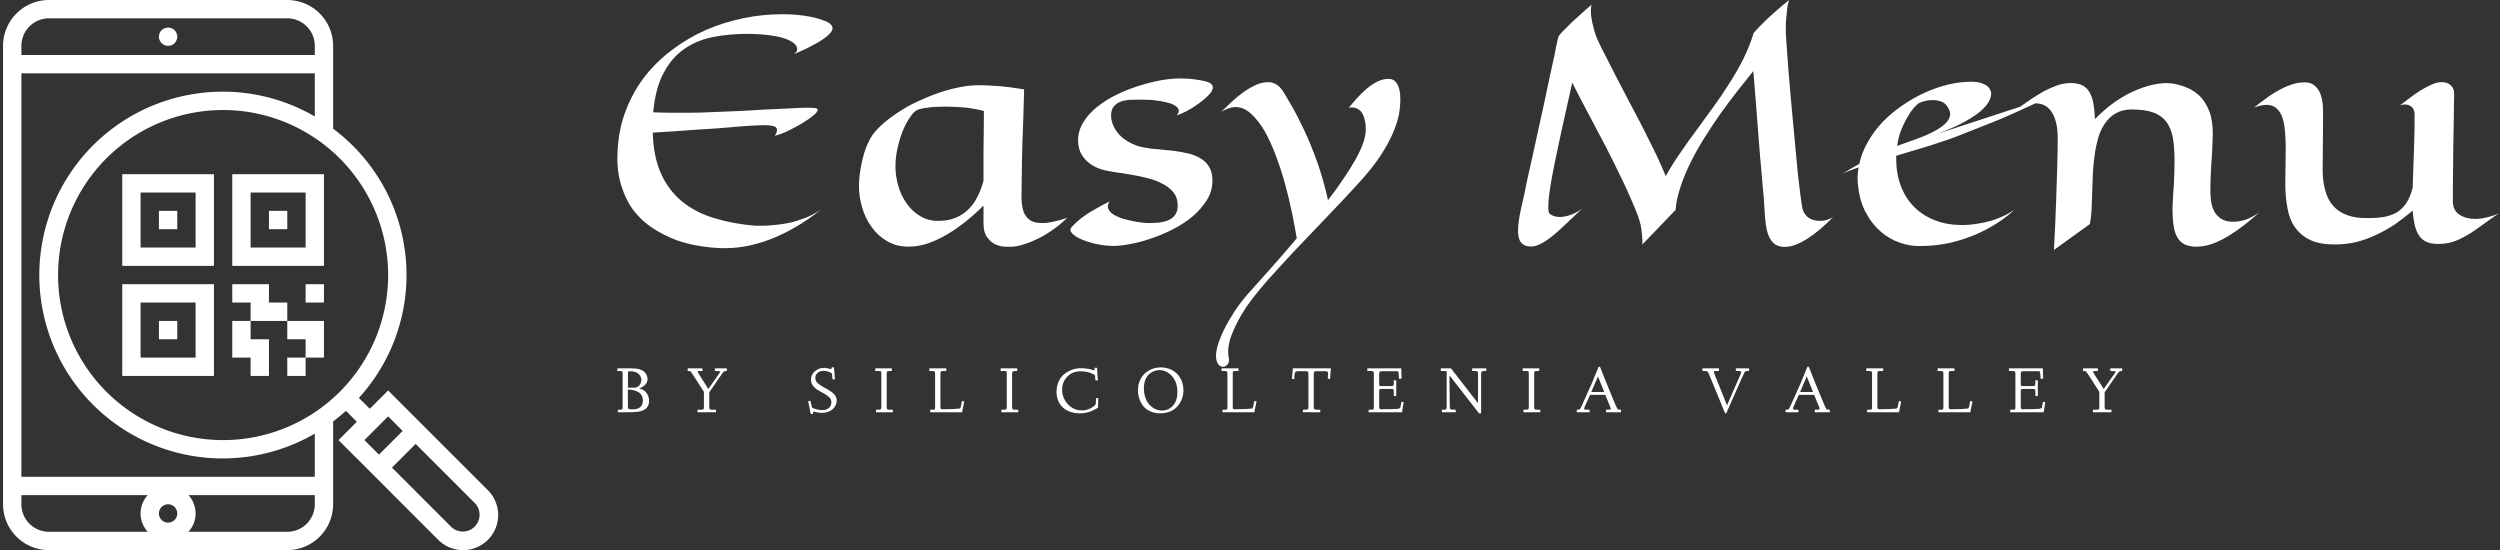 <svg data-v-423bf9ae="" xmlns="http://www.w3.org/2000/svg" viewBox="0 0 409 90" class="iconLeftSlogan"><rect x="0" y="0" width="409" height="90" fill="#333333" stroke="none"/><!----><!----><!----><g data-v-423bf9ae="" id="dfb945b4-f280-4605-9541-32712fe94785" fill="white" transform="matrix(3.574,0,0,3.574,98.176,-19.726)"><path d="M8.87 8.00L8.87 8.00L8.87 8.00Q9.04 7.88 9.02 7.76L9.02 7.76L9.02 7.76Q9.01 7.64 8.93 7.55L8.93 7.55L8.93 7.55Q8.83 7.45 8.65 7.36L8.65 7.36L8.65 7.36Q8.33 7.21 7.81 7.14L7.81 7.14L7.81 7.14Q7.29 7.07 6.71 7.07L6.71 7.07L6.71 7.07Q5.88 7.07 5.14 7.22L5.14 7.22L5.14 7.22Q4.41 7.37 3.84 7.77L3.84 7.77L3.84 7.77Q3.27 8.17 2.90 8.87L2.90 8.87L2.90 8.87Q2.53 9.57 2.43 10.66L2.43 10.66L2.43 10.66Q2.86 10.68 3.27 10.68L3.27 10.68L3.27 10.68Q3.68 10.68 4.09 10.68L4.09 10.68L4.09 10.68Q4.57 10.68 5.17 10.65L5.17 10.65L5.17 10.65Q5.77 10.63 6.40 10.60L6.40 10.60L6.40 10.60Q7.02 10.57 7.62 10.53L7.62 10.53L7.62 10.53Q8.22 10.50 8.71 10.48L8.71 10.48L8.71 10.48Q9.19 10.45 9.52 10.45L9.52 10.45L9.52 10.45Q9.84 10.45 9.91 10.48L9.91 10.48L9.91 10.48Q9.99 10.52 9.94 10.61L9.94 10.61L9.94 10.61Q9.89 10.71 9.74 10.82L9.74 10.82L9.74 10.82Q9.60 10.94 9.38 11.08L9.38 11.08L9.38 11.08Q9.17 11.22 8.93 11.34L8.93 11.34L8.93 11.34Q8.69 11.47 8.45 11.58L8.45 11.58L8.45 11.58Q8.20 11.68 8.00 11.74L8.00 11.74L8.00 11.74Q8.16 11.48 8.06 11.36L8.06 11.36L8.06 11.36Q7.96 11.25 7.52 11.25L7.52 11.25L7.52 11.25Q7.32 11.25 7.16 11.26L7.16 11.26L7.16 11.26Q6.99 11.27 6.78 11.28L6.78 11.28L6.78 11.28Q6.57 11.30 6.25 11.32L6.25 11.32L6.25 11.32Q5.94 11.35 5.44 11.39L5.44 11.39L5.44 11.39Q4.94 11.42 4.20 11.47L4.20 11.47L4.20 11.47Q3.47 11.53 2.41 11.59L2.41 11.59L2.41 11.59Q2.44 12.69 2.79 13.47L2.79 13.47L2.79 13.47Q3.14 14.24 3.75 14.74L3.75 14.74L3.75 14.74Q4.36 15.24 5.21 15.50L5.21 15.50L5.21 15.50Q6.05 15.76 7.07 15.85L7.07 15.85L7.07 15.85Q7.66 15.87 8.23 15.79L8.23 15.79L8.23 15.79Q8.48 15.76 8.75 15.70L8.75 15.70L8.75 15.70Q9.02 15.63 9.29 15.53L9.29 15.53L9.29 15.53Q9.56 15.44 9.82 15.29L9.82 15.29L9.82 15.29Q10.08 15.15 10.30 14.95L10.30 14.95L10.30 14.95Q9.80 15.38 9.25 15.73L9.25 15.73L9.25 15.73Q8.70 16.08 8.11 16.34L8.11 16.34L8.11 16.34Q7.53 16.60 6.92 16.74L6.92 16.74L6.92 16.74Q6.32 16.88 5.73 16.88L5.73 16.88L5.73 16.88Q5.21 16.88 4.63 16.79L4.63 16.79L4.63 16.79Q4.05 16.71 3.49 16.51L3.49 16.51L3.49 16.51Q2.93 16.30 2.42 15.97L2.42 15.97L2.42 15.97Q1.91 15.64 1.53 15.15L1.53 15.15L1.53 15.15Q1.16 14.65 0.96 13.98L0.96 13.98L0.96 13.98Q0.75 13.30 0.80 12.43L0.80 12.43L0.80 12.43Q0.85 11.41 1.19 10.55L1.19 10.55L1.19 10.55Q1.52 9.69 2.07 8.99L2.07 8.99L2.07 8.99Q2.62 8.30 3.34 7.77L3.34 7.77L3.34 7.77Q4.05 7.24 4.87 6.88L4.87 6.88L4.87 6.88Q5.69 6.53 6.57 6.35L6.57 6.35L6.57 6.35Q7.45 6.17 8.32 6.17L8.32 6.17L8.32 6.17Q8.70 6.17 9.02 6.20L9.02 6.20L9.02 6.20Q9.34 6.23 9.60 6.28L9.60 6.28L9.60 6.28Q9.86 6.33 10.04 6.39L10.04 6.39L10.04 6.39Q10.23 6.45 10.33 6.49L10.33 6.49L10.33 6.49Q10.64 6.63 10.64 6.82L10.64 6.82L10.64 6.82Q10.64 6.92 10.52 7.05L10.52 7.05L10.52 7.05Q10.41 7.17 10.24 7.29L10.24 7.29L10.24 7.29Q10.06 7.42 9.85 7.53L9.85 7.53L9.85 7.53Q9.65 7.64 9.45 7.74L9.45 7.74L9.45 7.74Q9.26 7.83 9.10 7.90L9.10 7.90L9.10 7.90Q8.94 7.97 8.87 8.00ZM21.38 15.49L21.38 15.49L21.38 15.49Q21.09 15.78 20.76 16.01L20.76 16.01L20.76 16.01Q20.43 16.25 20.09 16.42L20.09 16.42L20.09 16.42Q19.76 16.59 19.44 16.69L19.44 16.69L19.44 16.69Q19.13 16.80 18.87 16.81L18.87 16.81L18.87 16.81Q18.72 16.82 18.50 16.81L18.50 16.81L18.50 16.81Q18.27 16.79 18.06 16.69L18.06 16.69L18.06 16.69Q17.86 16.58 17.71 16.37L17.71 16.37L17.71 16.37Q17.55 16.15 17.55 15.74L17.55 15.74L17.55 14.93L17.55 14.93Q17.18 15.30 16.76 15.64L16.76 15.64L16.76 15.64Q16.34 15.98 15.90 16.24L15.90 16.24L15.90 16.24Q15.46 16.50 15.01 16.66L15.01 16.66L15.01 16.66Q14.56 16.81 14.12 16.81L14.12 16.81L14.12 16.81Q13.56 16.81 13.14 16.56L13.14 16.56L13.14 16.56Q12.71 16.31 12.43 15.91L12.43 15.91L12.43 15.91Q12.14 15.52 12.00 15.03L12.00 15.03L12.00 15.03Q11.85 14.53 11.85 14.05L11.85 14.05L11.85 14.05Q11.85 13.69 11.91 13.33L11.91 13.33L11.91 13.33Q11.96 12.98 12.05 12.67L12.05 12.67L12.05 12.67Q12.13 12.35 12.25 12.10L12.25 12.10L12.25 12.10Q12.36 11.85 12.48 11.68L12.48 11.68L12.48 11.68Q12.71 11.38 13.06 11.09L13.06 11.09L13.06 11.09Q13.41 10.80 13.82 10.55L13.82 10.55L13.82 10.55Q14.23 10.29 14.70 10.09L14.70 10.09L14.70 10.09Q15.16 9.88 15.62 9.73L15.62 9.73L15.62 9.73Q16.08 9.58 16.52 9.50L16.52 9.50L16.52 9.50Q16.96 9.42 17.33 9.42L17.33 9.42L17.33 9.42Q17.71 9.42 18.23 9.46L18.23 9.46L18.23 9.46Q18.75 9.50 19.41 9.61L19.41 9.61L19.41 9.61Q19.39 10.40 19.37 11.00L19.37 11.00L19.37 11.00Q19.35 11.60 19.33 12.08L19.33 12.08L19.33 12.08Q19.32 12.55 19.31 12.94L19.31 12.94L19.31 12.94Q19.30 13.33 19.30 13.70L19.30 13.70L19.30 13.70Q19.30 14.08 19.29 14.44L19.29 14.44L19.29 14.44Q19.28 14.80 19.35 15.09L19.35 15.09L19.35 15.09Q19.41 15.37 19.62 15.55L19.62 15.55L19.62 15.55Q19.82 15.73 20.24 15.73L20.24 15.73L20.24 15.73Q20.49 15.73 20.78 15.66L20.78 15.66L20.78 15.66Q21.07 15.60 21.38 15.49ZM17.57 10.60L17.57 10.60L17.57 10.60Q17.16 10.49 16.69 10.44L16.69 10.44L16.69 10.44Q16.23 10.40 15.80 10.40L15.80 10.40L15.80 10.40Q15.57 10.40 15.36 10.41L15.36 10.41L15.36 10.41Q15.16 10.42 14.98 10.45L14.98 10.45L14.98 10.45Q14.81 10.47 14.68 10.50L14.68 10.50L14.68 10.50Q14.55 10.53 14.49 10.57L14.49 10.57L14.49 10.57Q14.36 10.63 14.20 10.87L14.20 10.87L14.20 10.87Q14.03 11.10 13.88 11.45L13.88 11.45L13.88 11.45Q13.73 11.80 13.63 12.24L13.63 12.24L13.63 12.24Q13.52 12.67 13.52 13.14L13.52 13.14L13.52 13.14Q13.52 13.58 13.65 14.03L13.65 14.03L13.65 14.03Q13.78 14.48 14.03 14.83L14.03 14.83L14.03 14.83Q14.28 15.19 14.65 15.41L14.65 15.41L14.65 15.41Q15.01 15.63 15.48 15.63L15.48 15.63L15.48 15.63Q15.93 15.63 16.27 15.49L16.27 15.49L16.27 15.49Q16.61 15.35 16.86 15.10L16.86 15.10L16.86 15.10Q17.12 14.85 17.28 14.51L17.28 14.51L17.28 14.51Q17.45 14.18 17.55 13.79L17.55 13.79L17.55 13.79Q17.55 13.50 17.55 13.18L17.55 13.18L17.55 13.18Q17.55 12.85 17.55 12.46L17.55 12.46L17.55 12.46Q17.55 12.07 17.56 11.61L17.56 11.61L17.56 11.61Q17.56 11.15 17.57 10.60ZM28.03 13.79L28.03 13.79L28.03 13.79Q28.03 14.26 27.78 14.67L27.78 14.67L27.78 14.67Q27.53 15.07 27.13 15.42L27.13 15.42L27.13 15.42Q26.72 15.76 26.21 16.02L26.21 16.02L26.21 16.02Q25.70 16.28 25.18 16.45L25.18 16.45L25.18 16.45Q24.65 16.63 24.16 16.71L24.16 16.71L24.16 16.71Q23.67 16.80 23.30 16.77L23.30 16.77L23.30 16.77Q22.98 16.75 22.62 16.67L22.62 16.67L22.62 16.67Q22.27 16.58 22.00 16.46L22.00 16.46L22.00 16.46Q21.73 16.34 21.60 16.19L21.60 16.19L21.60 16.19Q21.46 16.05 21.59 15.91L21.59 15.91L21.59 15.91Q21.71 15.78 21.85 15.65L21.85 15.65L21.85 15.65Q22.00 15.52 22.20 15.38L22.20 15.38L22.20 15.38Q22.39 15.24 22.67 15.09L22.67 15.09L22.67 15.09Q22.94 14.93 23.32 14.74L23.32 14.74L23.32 14.74Q23.20 14.93 23.26 15.07L23.26 15.07L23.26 15.07Q23.32 15.22 23.49 15.33L23.49 15.33L23.49 15.33Q23.66 15.44 23.90 15.52L23.90 15.52L23.90 15.52Q24.14 15.59 24.38 15.64L24.38 15.64L24.38 15.64Q24.62 15.69 24.81 15.71L24.81 15.71L24.81 15.71Q25.01 15.73 25.09 15.73L25.09 15.73L25.09 15.73Q25.33 15.73 25.58 15.71L25.58 15.71L25.58 15.71Q25.82 15.68 26.01 15.60L26.01 15.60L26.01 15.60Q26.20 15.52 26.32 15.36L26.32 15.36L26.32 15.36Q26.44 15.20 26.44 14.92L26.44 14.92L26.44 14.92Q26.44 14.57 26.25 14.33L26.25 14.33L26.25 14.33Q26.07 14.10 25.76 13.94L25.76 13.94L25.76 13.94Q25.46 13.77 25.08 13.68L25.08 13.68L25.08 13.68Q24.71 13.58 24.33 13.52L24.33 13.52L24.33 13.52Q23.96 13.45 23.63 13.41L23.63 13.41L23.63 13.41Q23.30 13.36 23.08 13.31L23.08 13.31L23.08 13.31Q22.74 13.22 22.51 13.07L22.51 13.07L22.51 13.07Q22.29 12.93 22.15 12.75L22.15 12.75L22.15 12.75Q22.00 12.56 21.94 12.36L21.94 12.36L21.94 12.36Q21.88 12.15 21.88 11.95L21.88 11.95L21.88 11.95Q21.88 11.49 22.13 11.10L22.13 11.10L22.13 11.10Q22.37 10.71 22.77 10.40L22.77 10.40L22.77 10.40Q23.17 10.08 23.67 9.84L23.67 9.84L23.67 9.84Q24.17 9.60 24.69 9.44L24.69 9.44L24.69 9.44Q25.20 9.28 25.69 9.19L25.69 9.19L25.69 9.19Q26.17 9.11 26.53 9.11L26.53 9.11L26.53 9.11Q26.94 9.11 27.26 9.16L27.26 9.16L27.26 9.16Q27.58 9.20 27.77 9.26L27.77 9.26L27.77 9.26Q27.97 9.32 28.02 9.42L28.02 9.42L28.02 9.42Q28.07 9.52 28.02 9.64L28.02 9.64L28.02 9.64Q27.97 9.76 27.82 9.91L27.82 9.91L27.82 9.91Q27.68 10.05 27.48 10.20L27.48 10.20L27.48 10.20Q27.32 10.32 27.15 10.43L27.15 10.43L27.15 10.43Q26.99 10.53 26.80 10.63L26.80 10.63L26.80 10.63Q26.61 10.73 26.40 10.80L26.40 10.80L26.40 10.80Q26.50 10.67 26.49 10.57L26.49 10.57L26.49 10.57Q26.47 10.47 26.36 10.38L26.36 10.38L26.36 10.38Q26.25 10.30 26.07 10.24L26.07 10.24L26.07 10.24Q25.88 10.19 25.66 10.15L25.66 10.15L25.66 10.15Q25.43 10.11 25.18 10.09L25.18 10.09L25.18 10.09Q24.93 10.08 24.69 10.08L24.69 10.08L24.69 10.08Q24.46 10.08 24.23 10.09L24.23 10.09L24.23 10.09Q23.99 10.11 23.81 10.18L23.81 10.18L23.81 10.18Q23.63 10.25 23.51 10.40L23.51 10.40L23.51 10.40Q23.39 10.55 23.39 10.81L23.39 10.81L23.39 10.81Q23.39 11.03 23.49 11.26L23.49 11.26L23.49 11.26Q23.58 11.48 23.77 11.69L23.77 11.69L23.77 11.69Q23.96 11.89 24.24 12.04L24.24 12.04L24.24 12.04Q24.52 12.20 24.89 12.27L24.89 12.27L24.89 12.27Q25.18 12.33 25.53 12.35L25.53 12.35L25.53 12.35Q25.87 12.38 26.22 12.42L26.22 12.42L26.22 12.42Q26.57 12.46 26.90 12.54L26.90 12.54L26.90 12.54Q27.22 12.61 27.47 12.76L27.47 12.76L27.47 12.76Q27.73 12.91 27.88 13.16L27.88 13.16L27.88 13.16Q28.03 13.41 28.03 13.79ZM36.63 10.10L36.63 10.10L36.63 10.10Q36.63 10.40 36.56 10.79L36.56 10.79L36.56 10.79Q36.48 11.18 36.27 11.66L36.27 11.66L36.27 11.66Q36.06 12.13 35.70 12.68L35.70 12.68L35.70 12.68Q35.33 13.23 34.76 13.86L34.76 13.86L34.76 13.86Q34.03 14.66 33.26 15.46L33.26 15.46L33.26 15.46Q32.48 16.27 31.78 17.01L31.78 17.01L31.78 17.01Q31.08 17.76 30.50 18.41L30.50 18.41L30.50 18.41Q29.93 19.07 29.59 19.56L29.59 19.56L29.59 19.56Q29.26 20.06 29.08 20.45L29.08 20.45L29.08 20.45Q28.90 20.83 28.82 21.11L28.82 21.11L28.82 21.11Q28.75 21.39 28.75 21.59L28.75 21.59L28.75 21.59Q28.75 21.79 28.78 21.92L28.78 21.92L28.78 21.92Q28.80 22.00 28.78 22.07L28.78 22.07L28.78 22.07Q28.77 22.14 28.72 22.20L28.72 22.20L28.72 22.20Q28.68 22.25 28.62 22.28L28.62 22.28L28.62 22.28Q28.56 22.31 28.50 22.31L28.50 22.31L28.50 22.31Q28.42 22.31 28.33 22.23L28.33 22.23L28.33 22.23Q28.25 22.16 28.21 21.98L28.21 21.98L28.21 21.98Q28.16 21.77 28.25 21.41L28.25 21.41L28.25 21.41Q28.35 21.05 28.55 20.63L28.55 20.63L28.55 20.63Q28.76 20.21 29.05 19.76L29.05 19.76L29.05 19.76Q29.35 19.31 29.71 18.91L29.71 18.91L29.71 18.91Q30.15 18.42 30.72 17.78L30.72 17.78L30.72 17.78Q31.29 17.14 31.89 16.43L31.89 16.43L31.89 16.43Q31.81 15.94 31.68 15.30L31.68 15.30L31.68 15.30Q31.55 14.66 31.37 14.00L31.37 14.00L31.37 14.00Q31.19 13.33 30.95 12.69L30.95 12.69L30.95 12.69Q30.71 12.04 30.43 11.54L30.43 11.54L30.43 11.54Q30.14 11.04 29.80 10.73L29.80 10.73L29.80 10.73Q29.47 10.42 29.09 10.42L29.09 10.42L29.09 10.42Q28.93 10.42 28.77 10.48L28.77 10.48L28.77 10.48Q28.60 10.54 28.43 10.64L28.43 10.64L28.43 10.64Q28.63 10.45 28.88 10.21L28.88 10.21L28.88 10.21Q29.13 9.97 29.42 9.76L29.42 9.76L29.42 9.76Q29.70 9.56 29.99 9.42L29.99 9.42L29.99 9.42Q30.29 9.28 30.58 9.28L30.58 9.28L30.58 9.28Q30.78 9.28 30.95 9.38L30.95 9.38L30.95 9.38Q31.12 9.48 31.27 9.71L31.27 9.71L31.27 9.71Q31.42 9.95 31.67 10.39L31.67 10.39L31.67 10.39Q31.93 10.84 32.23 11.48L32.23 11.48L32.23 11.48Q32.53 12.11 32.82 12.92L32.82 12.92L32.82 12.92Q33.11 13.73 33.32 14.68L33.32 14.68L33.32 14.68Q33.69 14.21 34.00 13.74L34.00 13.74L34.00 13.74Q34.32 13.28 34.55 12.87L34.55 12.87L34.55 12.87Q34.79 12.45 34.92 12.09L34.92 12.09L34.92 12.09Q35.05 11.73 35.05 11.45L35.05 11.45L35.05 11.45Q35.05 11.20 35.00 11.00L35.00 11.00L35.00 11.00Q34.95 10.79 34.86 10.66L34.86 10.66L34.86 10.66Q34.76 10.53 34.61 10.47L34.61 10.47L34.61 10.47Q34.46 10.42 34.27 10.45L34.27 10.45L34.27 10.45Q34.43 10.26 34.63 10.03L34.63 10.03L34.63 10.03Q34.84 9.80 35.08 9.59L35.08 9.59L35.08 9.59Q35.31 9.39 35.57 9.26L35.57 9.26L35.57 9.26Q35.83 9.13 36.09 9.13L36.09 9.13L36.09 9.13Q36.27 9.13 36.38 9.23L36.38 9.23L36.38 9.23Q36.49 9.33 36.54 9.48L36.54 9.48L36.54 9.48Q36.60 9.63 36.62 9.80L36.62 9.80L36.62 9.80Q36.63 9.97 36.63 10.10ZM56.44 15.46L56.44 15.46L56.44 15.46Q56.15 15.75 55.85 16.01L55.85 16.01L55.85 16.01Q55.54 16.27 55.24 16.46L55.24 16.46L55.24 16.46Q54.94 16.65 54.65 16.75L54.65 16.75L54.65 16.75Q54.35 16.85 54.08 16.81L54.08 16.81L54.08 16.81Q53.80 16.77 53.65 16.58L53.65 16.58L53.65 16.58Q53.50 16.39 53.42 16.10L53.42 16.10L53.42 16.10Q53.35 15.80 53.32 15.42L53.32 15.42L53.32 15.42Q53.29 15.03 53.27 14.59L53.27 14.59L53.27 14.59Q53.23 14.23 53.17 13.47L53.17 13.47L53.17 13.47Q53.14 13.15 53.10 12.70L53.10 12.70L53.10 12.70Q53.07 12.26 53.02 11.69L53.02 11.69L53.02 11.69Q52.98 11.11 52.92 10.39L52.92 10.39L52.92 10.39Q52.86 9.67 52.79 8.77L52.79 8.77L52.79 8.77Q52.44 9.21 52.05 9.70L52.05 9.70L52.05 9.70Q51.66 10.20 51.28 10.73L51.28 10.73L51.28 10.73Q50.90 11.27 50.55 11.83L50.55 11.83L50.55 11.83Q50.20 12.39 49.92 12.95L49.92 12.95L49.92 12.95Q49.64 13.51 49.46 14.06L49.46 14.06L49.46 14.06Q49.27 14.62 49.23 15.13L49.23 15.13L47.71 16.71L47.71 16.71Q47.72 16.47 47.69 16.24L47.69 16.24L47.69 16.24Q47.67 16.00 47.63 15.82L47.63 15.82L47.63 15.82Q47.58 15.60 47.51 15.41L47.51 15.41L47.51 15.41Q47.20 14.61 46.83 13.84L46.83 13.84L46.83 13.84Q46.46 13.06 46.07 12.30L46.07 12.30L46.07 12.30Q45.68 11.55 45.28 10.80L45.28 10.80L45.28 10.80Q44.88 10.06 44.50 9.30L44.50 9.30L44.50 9.30Q44.34 9.99 44.22 10.56L44.22 10.56L44.22 10.56Q44.10 11.13 44.00 11.55L44.00 11.55L44.00 11.55Q43.89 12.04 43.81 12.44L43.81 12.44L43.81 12.44Q43.25 15.03 43.46 15.30L43.46 15.30L43.46 15.30Q43.52 15.36 43.64 15.40L43.64 15.40L43.64 15.40Q43.76 15.45 43.94 15.45L43.94 15.45L43.94 15.45Q44.15 15.45 44.41 15.36L44.41 15.36L44.41 15.36Q44.67 15.28 44.96 15.06L44.96 15.06L44.96 15.06Q44.52 15.47 44.16 15.82L44.16 15.82L44.16 15.82Q43.80 16.17 43.48 16.41L43.48 16.41L43.48 16.41Q43.17 16.65 42.90 16.75L42.90 16.75L42.90 16.75Q42.63 16.85 42.38 16.77L42.38 16.77L42.38 16.77Q42.18 16.70 42.10 16.53L42.10 16.53L42.10 16.53Q42.02 16.36 42.02 16.08L42.02 16.08L42.02 16.08Q42.02 15.69 42.15 15.10L42.15 15.10L42.15 15.10Q42.29 14.52 42.44 13.75L42.44 13.75L42.44 13.75Q42.54 13.33 42.66 12.77L42.66 12.77L42.66 12.77Q42.79 12.20 42.92 11.58L42.92 11.58L42.92 11.58Q43.06 10.96 43.20 10.31L43.20 10.31L43.20 10.31Q43.33 9.67 43.46 9.08L43.46 9.08L43.46 9.08Q43.59 8.50 43.69 8.03L43.69 8.03L43.69 8.03Q43.78 7.55 43.85 7.25L43.85 7.25L43.85 7.25Q43.87 7.16 44.05 6.97L44.05 6.97L44.05 6.97Q44.13 6.89 44.24 6.78L44.24 6.78L44.24 6.78Q44.35 6.67 44.51 6.51L44.51 6.51L44.51 6.51Q44.67 6.36 44.89 6.17L44.89 6.17L44.89 6.17Q45.10 5.97 45.38 5.74L45.38 5.74L45.38 5.74Q45.33 5.99 45.37 6.28L45.37 6.28L45.37 6.28Q45.41 6.56 45.48 6.81L45.48 6.81L45.48 6.81Q45.55 7.10 45.68 7.38L45.68 7.38L45.68 7.38Q45.77 7.59 46.00 8.03L46.00 8.03L46.00 8.03Q46.22 8.47 46.51 9.03L46.51 9.03L46.51 9.03Q46.80 9.58 47.13 10.22L47.13 10.22L47.13 10.22Q47.47 10.85 47.78 11.46L47.78 11.46L47.78 11.46Q48.09 12.08 48.36 12.63L48.36 12.63L48.36 12.63Q48.62 13.19 48.78 13.58L48.78 13.58L48.78 13.58Q49.08 13.04 49.45 12.51L49.45 12.51L49.45 12.51Q49.81 11.98 50.20 11.46L50.20 11.46L50.20 11.46Q50.59 10.93 50.97 10.40L50.97 10.40L50.97 10.40Q51.36 9.87 51.70 9.32L51.70 9.32L51.70 9.32Q52.05 8.78 52.34 8.20L52.34 8.20L52.34 8.20Q52.62 7.63 52.81 7.02L52.81 7.02L52.81 7.02Q52.99 6.81 53.24 6.57L53.24 6.57L53.24 6.57Q53.44 6.36 53.74 6.10L53.74 6.10L53.74 6.10Q54.04 5.83 54.43 5.52L54.43 5.52L54.43 5.52Q54.35 5.74 54.33 6.01L54.33 6.01L54.33 6.01Q54.30 6.28 54.28 6.53L54.28 6.53L54.28 6.53Q54.27 6.82 54.28 7.11L54.28 7.11L54.28 7.11Q54.29 7.30 54.32 7.71L54.32 7.71L54.32 7.71Q54.35 8.12 54.39 8.66L54.39 8.66L54.39 8.66Q54.43 9.21 54.49 9.85L54.49 9.85L54.49 9.85Q54.55 10.49 54.61 11.15L54.61 11.15L54.61 11.15Q54.67 11.81 54.73 12.44L54.73 12.44L54.73 12.44Q54.79 13.07 54.84 13.59L54.84 13.59L54.84 13.59Q54.90 14.12 54.95 14.49L54.95 14.49L54.95 14.49Q55.00 14.87 55.03 15.02L55.03 15.02L55.03 15.02Q55.06 15.19 55.15 15.31L55.15 15.31L55.15 15.31Q55.23 15.43 55.34 15.50L55.34 15.50L55.34 15.50Q55.45 15.57 55.57 15.60L55.57 15.60L55.57 15.60Q55.70 15.63 55.83 15.63L55.83 15.63L55.83 15.63Q56.01 15.63 56.17 15.58L56.17 15.58L56.17 15.58Q56.33 15.53 56.44 15.46ZM61.17 11.66L66.18 10.02L66.18 10.02Q65.39 10.40 64.72 10.70L64.72 10.70L64.72 10.70Q64.05 11.00 63.53 11.20L63.53 11.20L63.53 11.20Q62.94 11.44 62.44 11.63L62.44 11.63L62.44 11.63Q62.13 11.76 61.76 11.89L61.76 11.89L61.76 11.89Q61.39 12.02 60.98 12.15L60.98 12.15L60.98 12.15Q60.58 12.28 60.16 12.40L60.16 12.40L60.16 12.40Q59.74 12.53 59.33 12.65L59.33 12.65L59.33 12.79L59.33 12.79Q59.33 13.49 59.55 14.05L59.55 14.05L59.55 14.05Q59.77 14.62 60.17 15.01L60.17 15.01L60.17 15.01Q60.57 15.40 61.12 15.61L61.12 15.61L61.12 15.61Q61.67 15.82 62.34 15.82L62.34 15.82L62.34 15.82Q62.69 15.82 63.04 15.76L63.04 15.76L63.04 15.76Q63.38 15.71 63.69 15.62L63.69 15.62L63.69 15.62Q64.00 15.52 64.28 15.39L64.28 15.39L64.28 15.39Q64.55 15.26 64.76 15.11L64.76 15.11L64.76 15.11Q64.24 15.58 63.69 15.89L63.69 15.89L63.69 15.89Q63.14 16.21 62.59 16.40L62.59 16.40L62.59 16.40Q62.04 16.60 61.51 16.69L61.51 16.69L61.51 16.69Q60.97 16.78 60.48 16.78L60.48 16.78L60.48 16.78Q59.98 16.80 59.50 16.63L59.50 16.63L59.50 16.63Q59.01 16.46 58.62 16.12L58.62 16.12L58.62 16.12Q58.22 15.78 57.95 15.27L57.95 15.27L57.95 15.27Q57.67 14.76 57.59 14.08L57.59 14.08L57.59 14.08Q57.56 13.84 57.56 13.62L57.56 13.62L57.56 13.62Q57.57 13.40 57.61 13.18L57.61 13.18L57.61 13.18Q57.37 13.27 57.17 13.34L57.17 13.34L57.17 13.34Q56.98 13.42 56.85 13.49L56.85 13.49L56.85 13.49Q57.05 13.36 57.25 13.24L57.25 13.24L57.25 13.24Q57.45 13.12 57.64 13.02L57.64 13.02L57.64 13.02Q57.76 12.48 58.04 12.00L58.04 12.00L58.04 12.00Q58.32 11.51 58.72 11.09L58.72 11.09L58.72 11.09Q59.12 10.68 59.62 10.34L59.62 10.34L59.62 10.34Q60.11 10.00 60.64 9.76L60.64 9.76L60.64 9.76Q61.17 9.52 61.71 9.39L61.71 9.39L61.71 9.39Q62.26 9.26 62.77 9.26L62.77 9.26L62.77 9.26Q63.12 9.26 63.35 9.37L63.35 9.37L63.35 9.37Q63.59 9.47 63.67 9.73L63.67 9.73L63.67 9.73Q63.71 10.00 63.47 10.32L63.47 10.32L63.47 10.32Q63.37 10.45 63.19 10.61L63.19 10.61L63.19 10.61Q63.02 10.76 62.74 10.93L62.74 10.93L62.74 10.93Q62.47 11.10 62.08 11.29L62.08 11.29L62.08 11.29Q61.69 11.47 61.17 11.66L61.17 11.66ZM60.76 11.68L60.76 11.68L60.76 11.68Q61.05 11.55 61.29 11.40L61.29 11.40L61.29 11.40Q61.52 11.25 61.66 11.09L61.66 11.09L61.66 11.09Q61.79 10.92 61.80 10.75L61.80 10.75L61.80 10.75Q61.80 10.57 61.65 10.37L61.65 10.37L61.65 10.37Q61.55 10.22 61.37 10.16L61.37 10.16L61.37 10.16Q61.19 10.10 61.00 10.10L61.00 10.10L61.00 10.10Q60.82 10.10 60.66 10.14L60.66 10.14L60.66 10.14Q60.49 10.18 60.37 10.24L60.37 10.24L60.37 10.24Q60.29 10.29 60.14 10.45L60.14 10.45L60.14 10.45Q60.00 10.61 59.85 10.87L59.85 10.87L59.85 10.87Q59.70 11.12 59.56 11.46L59.56 11.46L59.56 11.46Q59.43 11.80 59.37 12.20L59.37 12.20L59.37 12.20Q59.80 12.04 60.15 11.92L60.15 11.92L60.15 11.92Q60.50 11.80 60.76 11.68ZM68.19 15.78L68.19 15.78L66.55 16.96L66.55 16.96Q66.62 15.64 66.65 14.71L66.65 14.71L66.65 14.71Q66.68 13.78 66.70 13.18L66.70 13.18L66.70 13.18Q66.72 12.48 66.72 12.02L66.72 12.02L66.72 12.02Q66.75 11.19 66.49 10.72L66.49 10.72L66.49 10.72Q66.23 10.25 65.70 10.25L65.70 10.25L65.70 10.25Q65.53 10.25 65.34 10.31L65.34 10.31L65.34 10.31Q65.15 10.36 64.94 10.45L64.94 10.45L64.94 10.45Q65.21 10.26 65.50 10.06L65.50 10.06L65.50 10.06Q65.80 9.86 66.10 9.69L66.10 9.69L66.10 9.69Q66.41 9.53 66.72 9.42L66.72 9.42L66.72 9.42Q67.03 9.32 67.33 9.32L67.33 9.32L67.33 9.32Q67.62 9.32 67.86 9.43L67.86 9.43L67.86 9.43Q68.09 9.55 68.22 9.82L68.22 9.82L68.22 9.82Q68.33 10.06 68.37 10.34L68.37 10.34L68.37 10.34Q68.41 10.63 68.43 10.97L68.43 10.97L68.43 10.97Q68.78 10.60 69.21 10.28L69.21 10.28L69.21 10.28Q69.64 9.96 70.12 9.73L70.12 9.73L70.12 9.73Q70.59 9.51 71.07 9.40L71.07 9.40L71.07 9.40Q71.54 9.29 71.97 9.34L71.97 9.34L71.97 9.34Q72.28 9.39 72.61 9.52L72.61 9.52L72.61 9.52Q72.94 9.65 73.22 9.91L73.22 9.91L73.22 9.91Q73.49 10.18 73.66 10.61L73.66 10.61L73.66 10.61Q73.83 11.05 73.82 11.70L73.82 11.70L73.82 11.70Q73.80 12.46 73.75 13.10L73.75 13.10L73.75 13.10Q73.71 13.74 73.71 14.23L73.71 14.23L73.71 14.23Q73.71 14.53 73.75 14.79L73.75 14.79L73.75 14.79Q73.80 15.05 73.92 15.25L73.92 15.25L73.92 15.25Q74.04 15.44 74.25 15.56L74.25 15.56L74.25 15.56Q74.45 15.67 74.76 15.67L74.76 15.67L74.76 15.67Q75.03 15.67 75.34 15.57L75.34 15.57L75.34 15.57Q75.64 15.46 75.95 15.24L75.95 15.24L75.95 15.24Q75.45 15.69 75.03 15.99L75.03 15.99L75.03 15.99Q74.62 16.29 74.27 16.47L74.27 16.47L74.27 16.47Q73.91 16.66 73.60 16.74L73.60 16.74L73.60 16.74Q73.29 16.82 73.01 16.81L73.01 16.81L73.01 16.81Q72.72 16.80 72.52 16.70L72.52 16.70L72.52 16.70Q72.31 16.59 72.19 16.37L72.19 16.37L72.19 16.37Q72.06 16.15 72.02 15.79L72.02 15.79L72.02 15.79Q71.97 15.44 71.98 14.93L71.98 14.93L71.98 14.93Q72.00 14.48 72.04 13.94L72.04 13.94L72.04 13.94Q72.07 13.39 72.07 12.86L72.07 12.86L72.07 12.86Q72.07 12.25 71.99 11.81L71.99 11.81L71.99 11.81Q71.91 11.38 71.69 11.09L71.69 11.09L71.69 11.09Q71.48 10.81 71.10 10.67L71.10 10.67L71.10 10.67Q70.72 10.53 70.12 10.53L70.12 10.53L70.12 10.53Q69.69 10.53 69.39 10.70L69.39 10.70L69.39 10.70Q69.09 10.87 68.89 11.16L68.89 11.16L68.89 11.16Q68.69 11.44 68.58 11.82L68.58 11.82L68.58 11.82Q68.47 12.20 68.41 12.63L68.41 12.63L68.41 12.63Q68.35 13.06 68.33 13.50L68.33 13.50L68.33 13.50Q68.31 13.95 68.30 14.37L68.30 14.37L68.30 14.37Q68.29 14.79 68.27 15.15L68.27 15.15L68.27 15.15Q68.25 15.52 68.19 15.78ZM86.90 15.29L86.90 15.29L86.90 15.29Q86.39 15.66 86.00 15.93L86.00 15.93L86.00 15.93Q85.62 16.21 85.29 16.38L85.29 16.38L85.29 16.38Q84.96 16.56 84.66 16.63L84.66 16.63L84.66 16.63Q84.36 16.70 84.01 16.68L84.01 16.68L84.01 16.68Q83.75 16.67 83.56 16.57L83.56 16.57L83.56 16.57Q83.37 16.47 83.25 16.28L83.25 16.28L83.25 16.28Q83.13 16.09 83.06 15.81L83.06 15.81L83.06 15.81Q83.00 15.54 82.97 15.16L82.97 15.16L82.97 15.16Q82.58 15.49 82.17 15.78L82.17 15.78L82.17 15.78Q81.75 16.06 81.30 16.27L81.30 16.27L81.30 16.27Q80.86 16.48 80.38 16.60L80.38 16.60L80.38 16.60Q79.91 16.71 79.41 16.71L79.41 16.71L79.41 16.71Q78.72 16.71 78.29 16.51L78.29 16.51L78.29 16.51Q77.85 16.30 77.59 15.93L77.59 15.93L77.59 15.93Q77.33 15.57 77.24 15.05L77.24 15.05L77.24 15.05Q77.14 14.54 77.14 13.92L77.14 13.92L77.14 13.92Q77.14 13.52 77.15 13.13L77.15 13.13L77.15 13.13Q77.16 12.74 77.16 12.37L77.16 12.37L77.16 12.37Q77.16 11.94 77.13 11.57L77.13 11.57L77.13 11.57Q77.10 11.19 77.01 10.91L77.01 10.91L77.01 10.91Q76.92 10.64 76.74 10.48L76.74 10.48L76.74 10.48Q76.57 10.32 76.28 10.32L76.28 10.32L76.28 10.32Q76.04 10.32 75.71 10.44L75.71 10.44L75.71 10.44Q75.96 10.24 76.24 10.04L76.24 10.04L76.24 10.04Q76.51 9.83 76.81 9.67L76.81 9.67L76.81 9.67Q77.10 9.50 77.40 9.40L77.40 9.40L77.40 9.40Q77.70 9.29 78.02 9.29L78.02 9.29L78.02 9.29Q78.31 9.29 78.47 9.43L78.47 9.43L78.47 9.43Q78.64 9.56 78.73 9.78L78.73 9.78L78.73 9.78Q78.82 9.99 78.85 10.26L78.85 10.26L78.85 10.26Q78.87 10.52 78.87 10.77L78.87 10.77L78.87 10.77Q78.87 11.45 78.86 12.07L78.86 12.07L78.86 12.07Q78.85 12.68 78.85 13.30L78.85 13.30L78.85 13.30Q78.85 13.83 78.97 14.24L78.97 14.24L78.97 14.24Q79.08 14.66 79.33 14.94L79.33 14.94L79.33 14.94Q79.58 15.23 79.98 15.37L79.98 15.37L79.98 15.37Q80.38 15.52 80.96 15.50L80.96 15.50L80.96 15.50Q81.39 15.50 81.71 15.44L81.71 15.44L81.71 15.44Q82.04 15.37 82.28 15.22L82.28 15.22L82.28 15.22Q82.52 15.06 82.69 14.80L82.69 14.80L82.69 14.80Q82.86 14.53 82.97 14.12L82.97 14.12L82.97 14.12Q83.00 13.21 83.03 12.39L83.03 12.39L83.03 12.39Q83.06 11.57 83.06 10.76L83.06 10.76L83.06 10.76Q83.06 10.60 82.98 10.48L82.98 10.48L82.98 10.48Q82.92 10.38 82.78 10.33L82.78 10.33L82.78 10.33Q82.64 10.27 82.39 10.34L82.39 10.34L82.39 10.34Q82.58 10.19 82.83 10.01L82.83 10.01L82.83 10.01Q83.08 9.82 83.33 9.66L83.33 9.66L83.33 9.66Q83.59 9.50 83.84 9.39L83.84 9.39L83.84 9.39Q84.09 9.28 84.31 9.28L84.31 9.28L84.31 9.28Q84.54 9.28 84.70 9.41L84.70 9.41L84.70 9.41Q84.87 9.55 84.87 9.81L84.87 9.81L84.87 9.81Q84.87 9.95 84.86 10.32L84.86 10.32L84.86 10.32Q84.86 10.68 84.85 11.17L84.85 11.17L84.85 11.17Q84.84 11.66 84.83 12.20L84.83 12.20L84.83 12.20Q84.83 12.75 84.82 13.25L84.82 13.25L84.82 13.25Q84.81 13.75 84.81 14.16L84.81 14.16L84.81 14.16Q84.81 14.57 84.81 14.78L84.81 14.78L84.81 14.78Q84.83 15.17 85.12 15.35L85.12 15.35L85.12 15.35Q85.41 15.54 85.83 15.54L85.83 15.54L85.83 15.54Q86.08 15.54 86.36 15.47L86.36 15.47L86.36 15.47Q86.64 15.41 86.90 15.29Z"></path></g><!----><g data-v-423bf9ae="" id="6c82424d-6f1b-4a0f-92c3-0a8e9abd63f8" transform="matrix(1.5,0,0,1.5,-7,-3)" stroke="none" fill="white"><path d="M41 7a5.006 5.006 0 0 0-5-5H10a5.006 5.006 0 0 0-5 5v50a5.006 5.006 0 0 0 5 5h26a5.006 5.006 0 0 0 5-5v-9.038q.724-.546 1.4-1.153L43.586 48l-2 2 10.879 10.879a3.828 3.828 0 0 0 5.414-5.414L47 44.586l-2 2-1.191-1.186A19.9 19.9 0 0 0 41 16.038zm15.465 49.879a1.829 1.829 0 0 1-2.586 2.586L47.414 53 50 50.414zM48.586 49L46 51.586 44.414 50 47 47.414zM7 57v-1h13.78a2.954 2.954 0 0 0 0 4H10a3 3 0 0 1-3-3zm16 2a1 1 0 1 1 1-1 1 1 0 0 1-1 1zm16-2a3 3 0 0 1-3 3H25.22a2.954 2.954 0 0 0 0-4H39zm8-25a18 18 0 1 1-18-18 18.021 18.021 0 0 1 18 18zM29 12a20 20 0 1 0 10 37.294V54H7V10h32v4.706A19.853 19.853 0 0 0 29 12zM7 8V7a3 3 0 0 1 3-3h26a3 3 0 0 1 3 3v1z"></path><path d="M23.71 5.29a1.047 1.047 0 0 0-1.42 0 1.032 1.032 0 0 0-.21.33A1 1 0 0 0 22 6a.838.838 0 0 0 .08.38 1.169 1.169 0 0 0 .21.33 1.032 1.032 0 0 0 .33.21.99.99 0 0 0 1.09-.21 1.169 1.169 0 0 0 .21-.33.942.942 0 0 0 0-.76 1.155 1.155 0 0 0-.21-.33zM18 31h10V21H18zm2-8h6v6h-6zM18 43h10V33H18zm2-8h6v6h-6zM40 21H30v10h10zm-2 8h-6v-6h6z"></path><path d="M22 25h2v2h-2zM34 25h2v2h-2zM22 37h2v2h-2zM36 35h-2v-2h-4v2h2v2h4v-2zM32 43h2v-4h-2v-2h-2v4h2v2zM36 41h2v2h-2zM38 33h2v2h-2zM38 39v2h2v-4h-4v2h2z"></path></g><!----><g data-v-423bf9ae="" id="043c322e-af7c-463e-b275-ea13c8fba1fa" fill="white" transform="matrix(0.77,0,0,0.77,100.707,57.89)"><path d="M0.77 3.64L0.38 3.64L0.40 3.08L3.50 3.08L3.50 3.08Q5.24 3.08 6.02 3.75L6.02 3.75L6.02 3.75Q6.79 4.42 6.79 5.37L6.79 5.37L6.79 5.37Q6.79 6.08 6.25 6.60L6.25 6.60L6.25 6.60Q5.69 7.14 5.00 7.35L5.00 7.35L5.00 7.35Q6.08 7.57 6.61 8.34L6.61 8.34L6.61 8.34Q7.13 9.08 7.12 10.01L7.12 10.01L7.12 10.01Q7.12 11.01 6.49 11.59L6.49 11.59L6.49 11.59Q5.89 12.13 4.94 12.28L4.94 12.28L4.94 12.28Q4.02 12.41 2.47 12.41L2.47 12.41L0.49 12.41L0.49 11.87L0.91 11.87L0.91 11.87Q1.27 11.87 1.38 11.80L1.38 11.80L1.38 11.80Q1.50 11.73 1.50 11.46L1.50 11.46L1.50 4.14L1.50 4.14Q1.50 3.81 1.35 3.72L1.35 3.72L1.35 3.72Q1.21 3.64 0.77 3.64L0.77 3.64ZM2.60 7.59L2.60 7.59L2.63 11.35L2.63 11.35Q2.63 11.63 2.80 11.71L2.80 11.71L2.80 11.71Q2.97 11.80 3.54 11.80L3.54 11.80L3.54 11.80Q5.80 11.80 5.80 9.91L5.80 9.91L5.80 9.91Q5.80 9.22 5.48 8.73L5.48 8.73L5.48 8.73Q5.16 8.24 4.63 8.02L4.63 8.02L4.63 8.02Q4.05 7.75 3.61 7.68L3.61 7.68L3.61 7.68Q3.13 7.59 2.60 7.59ZM2.63 4.01L2.63 7.19L4.01 7.19L4.01 7.19Q4.66 7.19 5.08 6.66L5.08 6.66L5.08 6.66Q5.48 6.15 5.49 5.54L5.49 5.54L5.49 5.54Q5.49 4.85 4.90 4.27L4.90 4.27L4.90 4.27Q4.33 3.69 3.05 3.69L3.05 3.69L3.05 3.69Q2.63 3.69 2.63 4.01L2.63 4.01ZM15.31 3.64L15.31 3.64L15.33 3.08L18.46 3.08L18.46 3.64L18.18 3.64L18.18 3.64Q17.73 3.64 17.62 3.66L17.62 3.66L17.62 3.66Q17.45 3.71 17.45 3.82L17.45 3.82L17.45 3.82Q17.45 3.89 17.71 4.31L17.71 4.31L19.71 7.46L22.16 3.99L22.16 3.99Q22.24 3.83 22.24 3.82L22.24 3.82L22.24 3.82Q22.24 3.64 21.33 3.64L21.33 3.64L21.11 3.64L21.10 3.08L23.64 3.08L23.64 3.64L23.57 3.64L23.57 3.64Q23.22 3.64 23.08 3.72L23.08 3.72L23.08 3.72Q22.92 3.80 22.63 4.22L22.63 4.22L19.91 8.17L19.91 11.22L19.91 11.22Q19.91 11.66 20.02 11.77L20.02 11.77L20.02 11.77Q20.11 11.87 20.73 11.87L20.73 11.87L21.36 11.87L21.34 12.41L17.41 12.41L17.42 11.87L17.99 11.87L17.99 11.87Q18.52 11.87 18.65 11.79L18.65 11.79L18.65 11.79Q18.77 11.70 18.77 11.25L18.77 11.25L18.77 8.06L16.47 4.49L16.47 4.49Q16.06 3.84 15.93 3.73L15.93 3.73L15.93 3.73Q15.82 3.64 15.31 3.64ZM40.92 10.04L40.92 10.04L41.41 9.98L41.60 10.85L41.60 10.85Q41.71 11.33 41.77 11.41L41.77 11.41L41.77 11.41Q41.84 11.49 42.25 11.64L42.25 11.64L42.25 11.64Q43.09 11.95 43.99 11.95L43.99 11.95L43.99 11.95Q44.78 11.95 45.32 11.49L45.32 11.49L45.32 11.49Q45.85 11.04 45.85 10.26L45.85 10.26L45.85 10.26Q45.85 9.65 45.39 9.21L45.39 9.21L45.39 9.21Q44.91 8.76 44.06 8.30L44.06 8.30L43.48 7.98L43.48 7.98Q42.74 7.55 42.51 7.36L42.51 7.36L42.51 7.36Q42.14 7.08 41.83 6.59L41.83 6.59L41.83 6.59Q41.52 6.10 41.52 5.46L41.52 5.46L41.52 5.46Q41.52 4.39 42.36 3.68L42.36 3.68L42.36 3.68Q43.20 2.97 44.31 2.97L44.31 2.97L44.31 2.97Q44.59 2.97 44.94 3.04L44.94 3.04L44.94 3.04Q45.14 3.08 45.47 3.17L45.47 3.17L45.71 3.25L45.71 3.25Q45.81 3.25 45.85 3.16L45.85 3.16L45.85 3.16Q45.90 3.05 45.90 2.98L45.90 2.98L45.92 2.88L46.40 2.85L46.61 5.41L46.10 5.43L45.98 4.18L45.98 4.18Q45.23 3.62 44.07 3.62L44.07 3.62L44.07 3.62Q43.43 3.62 42.92 4.05L42.92 4.05L42.92 4.05Q42.44 4.47 42.44 5.12L42.44 5.12L42.44 5.12Q42.44 5.72 42.90 6.17L42.90 6.17L42.90 6.17Q43.33 6.60 44.19 7.08L44.19 7.08L44.97 7.50L44.97 7.50Q45.92 8.03 46.45 8.59L46.45 8.59L46.45 8.59Q46.98 9.15 46.98 9.92L46.98 9.92L46.98 9.92Q46.98 10.99 46.13 11.76L46.13 11.76L46.13 11.76Q45.26 12.54 43.80 12.54L43.80 12.54L43.80 12.54Q43.24 12.54 42.74 12.41L42.74 12.41L42.74 12.41Q42.24 12.29 42.18 12.29L42.18 12.29L42.18 12.29Q41.93 12.29 41.93 12.58L41.93 12.58L41.95 12.76L41.47 12.80L41.47 12.80Q41.41 12.41 40.92 10.04ZM55.75 3.64L55.17 3.64L55.18 3.08L58.69 3.08L58.69 3.64L58.46 3.64L58.46 3.64Q57.91 3.64 57.74 3.73L57.74 3.73L57.74 3.73Q57.61 3.81 57.61 4.28L57.61 4.28L57.61 11.22L57.61 11.22Q57.61 11.68 57.72 11.77L57.72 11.77L57.72 11.77Q57.83 11.87 58.36 11.87L58.36 11.87L58.91 11.87L58.92 12.41L55.34 12.41L55.32 11.87L55.69 11.87L55.69 11.87Q56.25 11.87 56.36 11.77L56.36 11.77L56.36 11.77Q56.47 11.67 56.47 11.25L56.47 11.25L56.47 4.14L56.47 4.14Q56.47 3.77 56.37 3.71L56.37 3.71L56.37 3.71Q56.26 3.64 55.75 3.64L55.75 3.64ZM67.15 3.64L66.66 3.64L66.67 3.08L70.26 3.08L70.26 3.64L69.62 3.64L69.62 3.64Q69.25 3.64 69.14 3.72L69.14 3.72L69.14 3.72Q69.02 3.80 69.02 4.16L69.02 4.16L69.02 11.22L69.02 11.22Q69.02 11.57 69.11 11.67L69.11 11.67L69.11 11.67Q69.19 11.77 69.49 11.77L69.49 11.77L69.49 11.77Q72.36 11.74 73.01 11.63L73.01 11.63L73.01 11.63Q73.23 11.61 73.31 11.39L73.31 11.39L73.31 11.39Q73.39 11.17 73.59 10.05L73.59 10.05L74.08 10.08L73.62 12.41L66.86 12.41L66.84 11.87L67.23 11.87L67.23 11.87Q67.74 11.87 67.81 11.80L67.81 11.80L67.81 11.80Q67.89 11.72 67.89 11.33L67.89 11.33L67.89 4.09L67.89 4.09Q67.89 3.80 67.74 3.72L67.74 3.72L67.74 3.72Q67.59 3.64 67.15 3.64L67.15 3.64ZM82.40 3.64L81.81 3.64L81.83 3.08L85.34 3.08L85.34 3.64L85.11 3.64L85.11 3.64Q84.56 3.64 84.39 3.73L84.39 3.73L84.39 3.73Q84.25 3.81 84.25 4.28L84.25 4.28L84.25 11.22L84.25 11.22Q84.25 11.68 84.36 11.77L84.36 11.77L84.36 11.77Q84.47 11.87 85.00 11.87L85.00 11.87L85.55 11.87L85.57 12.41L81.98 12.41L81.97 11.87L82.33 11.87L82.33 11.87Q82.89 11.87 83.01 11.77L83.01 11.77L83.01 11.77Q83.12 11.67 83.12 11.25L83.12 11.25L83.12 4.14L83.12 4.14Q83.12 3.77 83.02 3.71L83.02 3.71L83.02 3.71Q82.91 3.64 82.40 3.64L82.40 3.64ZM93.69 8.02L93.69 8.02L93.69 8.02Q93.69 6.86 94.16 5.83L94.16 5.83L94.16 5.83Q94.62 4.85 95.38 4.27L95.38 4.27L95.38 4.27Q96.12 3.69 97.02 3.37L97.02 3.37L97.02 3.37Q97.91 3.05 98.75 3.05L98.75 3.05L98.75 3.05Q99.62 3.05 100.29 3.16L100.29 3.16L100.29 3.16Q100.92 3.26 101.21 3.37L101.21 3.37L101.21 3.37Q101.52 3.48 101.55 3.48L101.55 3.48L101.55 3.48Q101.73 3.48 101.75 3.41L101.75 3.41L101.75 3.41Q101.77 3.33 101.77 3.09L101.77 3.09L101.77 2.97L102.31 2.97L102.31 2.97Q102.35 4.30 102.48 5.64L102.48 5.64L101.97 5.65L101.97 5.65Q101.94 5.40 101.93 5.26L101.93 5.26L101.93 5.26Q101.93 5.20 101.92 5.13L101.92 5.13L101.92 5.13Q101.92 5.07 101.91 5.02L101.91 5.02L101.91 5.02Q101.90 4.98 101.90 4.95L101.90 4.95L101.90 4.95Q101.88 4.84 101.88 4.74L101.88 4.74L101.88 4.74Q101.88 4.68 101.83 4.59L101.83 4.59L101.83 4.59Q101.83 4.57 101.80 4.55L101.80 4.55L101.80 4.55Q101.77 4.52 101.77 4.50L101.77 4.50L101.77 4.50Q101.75 4.44 101.68 4.41L101.68 4.41L101.68 4.41Q101.64 4.38 101.61 4.37L101.61 4.37L101.61 4.37Q101.58 4.36 101.55 4.35L101.55 4.35L101.55 4.35Q101.54 4.35 101.52 4.33L101.52 4.33L101.52 4.33Q101.49 4.31 101.45 4.29L101.45 4.29L101.45 4.29Q101.41 4.27 101.37 4.25L101.37 4.25L101.37 4.25Q101.14 4.16 101.12 4.14L101.12 4.14L101.12 4.14Q100.77 3.96 100.13 3.83L100.13 3.83L100.13 3.83Q99.46 3.71 98.79 3.71L98.79 3.71L98.79 3.71Q97.07 3.71 95.98 4.84L95.98 4.84L95.98 4.84Q94.87 5.99 94.88 7.62L94.88 7.62L94.88 7.62Q94.88 9.35 96.09 10.69L96.09 10.69L96.09 10.69Q97.30 12.02 99.11 12.02L99.11 12.02L99.11 12.02Q100.12 12.02 101.06 11.49L101.06 11.49L101.06 11.49Q102.01 10.94 102.04 10.58L102.04 10.58L102.08 9.41L102.57 9.41L102.49 11.45L102.49 11.45Q102.42 11.49 102.29 11.57L102.29 11.57L102.29 11.57Q102.24 11.60 101.77 11.85L101.77 11.85L101.77 11.85Q101.40 12.05 100.95 12.23L100.95 12.23L100.95 12.23Q100.59 12.39 99.94 12.51L99.94 12.51L99.94 12.51Q99.33 12.63 98.77 12.64L98.77 12.64L98.77 12.64Q96.39 12.64 95.03 11.39L95.03 11.39L95.03 11.39Q93.69 10.14 93.69 8.02ZM110.99 7.83L110.99 7.83L110.99 7.83Q110.99 6.62 111.39 5.68L111.39 5.68L111.39 5.68Q111.81 4.72 112.50 4.12L112.50 4.12L112.50 4.12Q113.19 3.51 114.05 3.19L114.05 3.19L114.05 3.19Q114.89 2.88 115.84 2.88L115.84 2.88L115.84 2.88Q117.10 2.88 118.15 3.40L118.15 3.40L118.15 3.40Q119.23 3.93 119.94 5.07L119.94 5.07L119.94 5.07Q120.64 6.17 120.65 7.75L120.65 7.75L120.65 7.75Q120.65 8.70 120.34 9.54L120.34 9.54L120.34 9.54Q120.03 10.38 119.43 11.10L119.43 11.10L119.43 11.10Q118.82 11.81 117.89 12.22L117.89 12.22L117.89 12.22Q116.92 12.63 115.73 12.64L115.73 12.64L115.73 12.64Q114.60 12.64 113.66 12.23L113.66 12.23L113.66 12.23Q112.72 11.83 112.16 11.14L112.16 11.14L112.16 11.14Q111.59 10.45 111.30 9.60L111.30 9.60L111.30 9.60Q110.99 8.72 110.99 7.83ZM112.25 7.38L112.25 7.38L112.25 7.38Q112.25 8.52 112.68 9.60L112.68 9.60L112.68 9.60Q113.08 10.64 114.01 11.33L114.01 11.33L114.01 11.33Q114.92 12.03 116.11 12.04L116.11 12.04L116.11 12.04Q117.48 12.04 118.42 11.01L118.42 11.01L118.42 11.01Q119.37 9.97 119.37 8.10L119.37 8.10L119.37 8.10Q119.37 5.99 118.21 4.72L118.21 4.72L118.21 4.72Q117.06 3.46 115.55 3.45L115.55 3.45L115.55 3.45Q115.03 3.45 114.48 3.65L114.48 3.65L114.48 3.65Q113.94 3.85 113.44 4.25L113.44 4.25L113.44 4.25Q112.89 4.68 112.57 5.48L112.57 5.48L112.57 5.48Q112.25 6.27 112.25 7.38ZM129.25 3.64L128.76 3.64L128.78 3.08L132.36 3.08L132.36 3.64L131.73 3.64L131.73 3.64Q131.35 3.64 131.24 3.72L131.24 3.72L131.24 3.72Q131.13 3.80 131.13 4.16L131.13 4.16L131.13 11.22L131.13 11.22Q131.13 11.57 131.21 11.67L131.21 11.67L131.21 11.67Q131.30 11.77 131.59 11.77L131.59 11.77L131.59 11.77Q134.46 11.74 135.12 11.63L135.12 11.63L135.12 11.63Q135.33 11.61 135.41 11.39L135.41 11.39L135.41 11.39Q135.50 11.17 135.69 10.05L135.69 10.05L136.19 10.08L135.72 12.41L128.96 12.41L128.95 11.87L129.34 11.87L129.34 11.87Q129.84 11.87 129.91 11.80L129.91 11.80L129.91 11.80Q129.99 11.72 130.00 11.33L130.00 11.33L130.00 4.09L130.00 4.09Q130.00 3.80 129.84 3.72L129.84 3.72L129.84 3.72Q129.69 3.64 129.25 3.64L129.25 3.64ZM144.20 5.35L143.70 5.33L143.70 5.33Q143.82 4.17 143.90 3.08L143.90 3.08L151.98 3.08L151.98 3.08Q151.90 4.13 151.87 4.53L151.87 4.53L151.87 4.53Q151.83 5.26 151.81 5.32L151.81 5.32L151.31 5.30L151.31 5.30Q151.40 4.34 151.40 4.16L151.40 4.16L151.40 4.16Q151.40 3.88 151.25 3.79L151.25 3.79L151.25 3.79Q151.08 3.69 150.68 3.69L150.68 3.69L149.07 3.69L149.07 3.69Q148.57 3.69 148.44 3.79L148.44 3.79L148.44 3.79Q148.35 3.87 148.34 4.36L148.34 4.36L148.34 11.22L148.34 11.22Q148.34 11.66 148.48 11.76L148.48 11.76L148.48 11.76Q148.64 11.87 149.15 11.87L149.15 11.87L149.71 11.87L149.73 12.41L146.04 12.40L146.04 11.87L146.25 11.87L146.25 11.87Q146.92 11.87 147.07 11.79L147.07 11.79L147.07 11.79Q147.21 11.70 147.21 11.28L147.21 11.28L147.21 4.48L147.21 4.48Q147.21 3.92 147.11 3.80L147.11 3.80L147.11 3.80Q147.01 3.69 146.59 3.69L146.59 3.69L145.12 3.69L145.12 3.69Q144.94 3.69 144.87 3.71L144.87 3.71L144.87 3.71Q144.80 3.72 144.69 3.72L144.69 3.72L144.69 3.72Q144.66 3.72 144.55 3.79L144.55 3.79L144.55 3.79Q144.46 3.84 144.44 3.86L144.44 3.86L144.44 3.86Q144.41 3.88 144.37 3.99L144.37 3.99L144.37 3.99Q144.34 4.05 144.31 4.14L144.31 4.14L144.31 4.14Q144.29 4.21 144.27 4.36L144.27 4.36L144.27 4.36Q144.24 4.59 144.24 4.61L144.24 4.61L144.24 4.61Q144.24 4.80 144.22 4.95L144.22 4.95L144.22 4.95Q144.22 5.02 144.22 5.15L144.22 5.15L144.22 5.15Q144.21 5.29 144.20 5.35L144.20 5.35ZM159.74 3.64L159.72 3.08L166.93 3.08L166.93 3.08Q166.95 4.14 167.00 5.28L167.00 5.28L166.46 5.30L166.46 5.30Q166.44 4.66 166.39 4.25L166.39 4.25L166.39 4.25Q166.35 3.89 166.29 3.80L166.29 3.80L166.29 3.80Q166.24 3.71 166.12 3.69L166.12 3.69L166.12 3.69Q166.02 3.68 165.44 3.68L165.44 3.68L163.06 3.68L163.06 3.68Q162.51 3.68 162.37 3.77L162.37 3.77L162.37 3.77Q162.24 3.86 162.24 4.33L162.24 4.33L162.24 6.28L162.24 6.28Q162.24 6.69 162.30 6.76L162.30 6.76L162.30 6.76Q162.37 6.84 162.71 6.84L162.71 6.84L164.82 6.84L164.82 6.84Q165.18 6.84 165.27 6.73L165.27 6.73L165.27 6.73Q165.35 6.63 165.35 6.14L165.35 6.14L165.35 5.61L165.87 5.63L165.87 8.97L165.35 8.97L165.35 8.24L165.35 8.24Q165.35 7.66 165.28 7.57L165.28 7.57L165.28 7.57Q165.20 7.46 164.85 7.46L164.85 7.46L162.75 7.46L162.75 7.46Q162.42 7.46 162.33 7.54L162.33 7.54L162.33 7.54Q162.24 7.63 162.24 7.89L162.24 7.89L162.24 11.20L162.24 11.20Q162.24 11.57 162.33 11.67L162.33 11.67L162.33 11.67Q162.42 11.77 162.69 11.77L162.69 11.77L162.69 11.77Q165.61 11.75 166.13 11.69L166.13 11.69L166.13 11.69Q166.65 11.63 166.74 11.38L166.74 11.38L166.74 11.36L166.75 11.35L166.97 10.17L167.45 10.25L167.10 12.41L160.00 12.41L160.00 11.87L160.37 11.87L160.37 11.87Q160.93 11.87 161.01 11.80L161.01 11.80L161.01 11.80Q161.11 11.72 161.11 11.33L161.11 11.33L161.11 4.24L161.11 4.24Q161.11 3.82 160.96 3.73L160.96 3.73L160.96 3.73Q160.79 3.64 160.13 3.64L160.13 3.64L159.74 3.64ZM175.34 3.64L175.33 3.08L177.50 3.08L183.24 10.48L183.24 4.14L183.24 4.14Q183.24 3.81 183.08 3.72L183.08 3.72L183.08 3.72Q182.93 3.64 182.47 3.64L182.47 3.64L181.98 3.64L182.01 3.08L184.99 3.08L184.99 3.64L184.67 3.64L184.67 3.64Q184.20 3.64 184.05 3.75L184.05 3.75L184.05 3.75Q183.90 3.86 183.90 4.25L183.90 4.25L183.90 12.32L183.90 12.47L183.90 12.47Q183.90 12.52 183.89 12.57L183.89 12.57L183.89 12.57Q183.87 12.61 183.84 12.64L183.84 12.64L183.84 12.64Q183.83 12.65 183.77 12.65L183.77 12.65L183.58 12.65L183.52 12.65L183.49 12.65L183.46 12.64L183.46 12.64Q183.44 12.64 183.42 12.63L183.42 12.63L183.42 12.63Q183.41 12.61 183.41 12.60L183.41 12.60L183.41 12.60Q183.41 12.58 183.39 12.57L183.39 12.57L183.39 12.57Q183.37 12.54 183.34 12.50L183.34 12.50L183.34 12.50Q183.33 12.48 183.31 12.45L183.31 12.45L183.31 12.45Q183.29 12.41 183.27 12.40L183.27 12.40L177.17 4.56L177.24 11.22L177.24 11.22Q177.24 11.67 177.40 11.77L177.40 11.77L177.40 11.77Q177.56 11.87 178.27 11.87L178.27 11.87L178.51 11.87L178.51 12.41L175.57 12.41L175.57 11.87L175.99 11.87L175.99 11.87Q176.37 11.87 176.48 11.76L176.48 11.76L176.48 11.76Q176.57 11.66 176.58 11.25L176.58 11.25L176.58 3.80L176.44 3.64L175.34 3.64ZM193.31 3.64L192.73 3.64L192.74 3.08L196.25 3.08L196.25 3.64L196.02 3.64L196.02 3.64Q195.47 3.64 195.30 3.73L195.30 3.73L195.30 3.73Q195.17 3.81 195.17 4.28L195.17 4.28L195.17 11.22L195.17 11.22Q195.17 11.68 195.28 11.77L195.28 11.77L195.28 11.77Q195.38 11.87 195.92 11.87L195.92 11.87L196.46 11.87L196.48 12.41L192.90 12.41L192.88 11.87L193.25 11.87L193.25 11.87Q193.81 11.87 193.92 11.77L193.92 11.77L193.92 11.77Q194.03 11.67 194.03 11.25L194.03 11.25L194.03 4.14L194.03 4.14Q194.03 3.77 193.93 3.71L193.93 3.71L193.93 3.71Q193.82 3.64 193.31 3.64L193.31 3.64ZM204.23 12.41L204.22 11.87L204.39 11.87L204.39 11.87Q204.78 11.87 204.91 11.73L204.91 11.73L204.91 11.73Q205.03 11.57 205.37 10.83L205.37 10.83L206.27 8.82L206.85 7.53L206.85 7.53Q207.12 6.97 207.16 6.86L207.16 6.86L207.16 6.86Q207.22 6.70 207.28 6.60L207.28 6.60L207.28 6.60Q207.33 6.51 207.34 6.45L207.34 6.45L207.44 6.21L208.87 2.74L209.16 2.74L209.16 2.74Q210.01 4.98 212.20 10.25L212.20 10.25L212.20 10.25Q212.65 11.34 212.84 11.64L212.84 11.64L212.84 11.64Q212.98 11.87 213.42 11.87L213.42 11.87L213.63 11.87L213.62 12.41L210.42 12.41L210.44 11.87L210.85 11.87L210.85 11.87Q211.47 11.87 211.47 11.70L211.47 11.70L211.47 11.70Q211.47 11.63 211.33 11.27L211.33 11.27L210.29 8.72L207.05 8.72L205.94 11.18L205.94 11.18Q205.80 11.50 205.80 11.63L205.80 11.63L205.80 11.63Q205.80 11.79 205.90 11.83L205.90 11.83L205.90 11.83Q205.99 11.87 206.38 11.87L206.38 11.87L206.95 11.87L206.95 12.41L204.23 12.41ZM208.73 4.79L207.31 8.10L210.05 8.10L208.73 4.79ZM231.42 3.64L230.93 3.64L230.93 3.08L234.45 3.08L234.43 3.64L233.69 3.64L233.69 3.64Q233.36 3.64 233.36 3.82L233.36 3.82L233.36 3.82Q233.36 3.98 233.55 4.48L233.55 4.48L236.15 10.94L239.09 4.18L239.09 4.18Q239.16 3.97 239.17 3.92L239.17 3.92L239.17 3.92Q239.17 3.79 239.07 3.74L239.07 3.74L239.07 3.74Q238.97 3.68 238.83 3.65L238.83 3.65L238.83 3.65Q238.75 3.64 238.48 3.64L238.48 3.64L238.03 3.64L238.01 3.08L240.84 3.08L240.82 3.64L240.41 3.64L240.41 3.64Q240.09 3.64 239.93 3.83L239.93 3.83L239.93 3.83Q239.85 3.93 239.39 4.94L239.39 4.94L239.39 4.94Q239.18 5.46 239.11 5.57L239.11 5.57L235.98 12.63L235.74 12.63L232.49 4.73L232.49 4.73Q232.17 3.93 232.03 3.79L232.03 3.79L232.03 3.79Q231.87 3.63 231.42 3.64L231.42 3.64ZM248.60 12.41L248.58 11.87L248.75 11.87L248.75 11.87Q249.14 11.87 249.27 11.73L249.27 11.73L249.27 11.73Q249.40 11.57 249.73 10.83L249.73 10.83L250.64 8.82L251.21 7.53L251.21 7.53Q251.48 6.97 251.52 6.86L251.52 6.86L251.52 6.86Q251.59 6.70 251.64 6.60L251.64 6.60L251.64 6.60Q251.69 6.51 251.71 6.45L251.71 6.45L251.80 6.21L253.23 2.74L253.52 2.74L253.52 2.74Q254.38 4.98 256.57 10.25L256.57 10.25L256.57 10.25Q257.02 11.34 257.21 11.64L257.21 11.64L257.21 11.64Q257.35 11.87 257.78 11.87L257.78 11.87L258.00 11.87L257.98 12.41L254.79 12.41L254.80 11.87L255.22 11.87L255.22 11.87Q255.83 11.87 255.83 11.70L255.83 11.70L255.83 11.70Q255.83 11.63 255.70 11.27L255.70 11.27L254.66 8.72L251.41 8.72L250.30 11.18L250.30 11.18Q250.17 11.50 250.17 11.63L250.17 11.63L250.17 11.63Q250.17 11.79 250.26 11.83L250.26 11.83L250.26 11.83Q250.36 11.87 250.74 11.87L250.74 11.87L251.32 11.87L251.32 12.41L248.60 12.41ZM253.09 4.79L251.68 8.10L254.42 8.10L253.09 4.79ZM266.22 3.64L265.73 3.64L265.74 3.08L269.33 3.08L269.33 3.64L268.69 3.64L268.69 3.64Q268.32 3.64 268.20 3.72L268.20 3.72L268.20 3.72Q268.09 3.80 268.09 4.16L268.09 4.16L268.09 11.22L268.09 11.22Q268.09 11.57 268.18 11.67L268.18 11.67L268.18 11.67Q268.26 11.77 268.56 11.77L268.56 11.77L268.56 11.77Q271.43 11.74 272.08 11.63L272.08 11.63L272.08 11.63Q272.30 11.61 272.38 11.39L272.38 11.39L272.38 11.39Q272.46 11.17 272.66 10.05L272.66 10.05L273.15 10.08L272.69 12.41L265.92 12.41L265.91 11.87L266.30 11.87L266.30 11.87Q266.81 11.87 266.88 11.80L266.88 11.80L266.88 11.80Q266.96 11.72 266.96 11.33L266.96 11.33L266.96 4.09L266.96 4.09Q266.96 3.80 266.81 3.72L266.81 3.72L266.81 3.72Q266.66 3.64 266.22 3.64L266.22 3.64ZM281.37 3.64L280.88 3.64L280.90 3.08L284.48 3.08L284.48 3.64L283.85 3.64L283.85 3.64Q283.47 3.64 283.36 3.72L283.36 3.72L283.36 3.72Q283.25 3.80 283.25 4.16L283.25 4.16L283.25 11.22L283.25 11.22Q283.25 11.57 283.33 11.67L283.33 11.67L283.33 11.67Q283.42 11.77 283.71 11.77L283.71 11.77L283.71 11.77Q286.58 11.74 287.24 11.63L287.24 11.63L287.24 11.63Q287.45 11.61 287.53 11.39L287.53 11.39L287.53 11.39Q287.62 11.17 287.81 10.05L287.81 10.05L288.31 10.08L287.84 12.41L281.08 12.41L281.07 11.87L281.46 11.87L281.46 11.87Q281.96 11.87 282.03 11.80L282.03 11.80L282.03 11.80Q282.11 11.72 282.12 11.33L282.12 11.33L282.12 4.09L282.12 4.09Q282.12 3.80 281.96 3.72L281.96 3.72L281.96 3.72Q281.81 3.64 281.37 3.64L281.37 3.64ZM296.05 3.64L296.04 3.08L303.25 3.08L303.25 3.08Q303.26 4.14 303.32 5.28L303.32 5.28L302.77 5.30L302.77 5.30Q302.76 4.66 302.70 4.25L302.70 4.25L302.70 4.25Q302.66 3.89 302.61 3.80L302.61 3.80L302.61 3.80Q302.55 3.71 302.44 3.69L302.44 3.69L302.44 3.69Q302.34 3.68 301.75 3.68L301.75 3.68L299.37 3.68L299.37 3.68Q298.83 3.68 298.68 3.77L298.68 3.77L298.68 3.77Q298.56 3.86 298.56 4.33L298.56 4.33L298.56 6.28L298.56 6.28Q298.56 6.69 298.61 6.76L298.61 6.76L298.61 6.76Q298.68 6.84 299.02 6.84L299.02 6.84L301.14 6.84L301.14 6.84Q301.50 6.84 301.58 6.73L301.58 6.73L301.58 6.73Q301.66 6.63 301.67 6.14L301.67 6.14L301.67 5.61L302.18 5.63L302.18 8.97L301.67 8.97L301.67 8.24L301.67 8.24Q301.67 7.66 301.59 7.57L301.59 7.57L301.59 7.57Q301.51 7.46 301.16 7.46L301.16 7.46L299.07 7.46L299.07 7.46Q298.73 7.46 298.65 7.54L298.65 7.54L298.65 7.54Q298.56 7.63 298.56 7.89L298.56 7.89L298.56 11.20L298.56 11.20Q298.56 11.57 298.65 11.67L298.65 11.67L298.65 11.67Q298.73 11.77 299.00 11.77L299.00 11.77L299.00 11.77Q301.92 11.75 302.45 11.69L302.45 11.69L302.45 11.69Q302.97 11.63 303.05 11.38L303.05 11.38L303.06 11.36L303.06 11.35L303.29 10.17L303.77 10.25L303.42 12.41L296.32 12.41L296.32 11.87L296.69 11.87L296.69 11.87Q297.25 11.87 297.33 11.80L297.33 11.80L297.33 11.80Q297.42 11.72 297.42 11.33L297.42 11.33L297.42 4.24L297.42 4.24Q297.42 3.82 297.27 3.73L297.27 3.73L297.27 3.73Q297.10 3.64 296.45 3.64L296.45 3.64L296.05 3.64ZM311.79 3.64L311.79 3.64L311.80 3.08L314.94 3.08L314.94 3.64L314.66 3.64L314.66 3.64Q314.21 3.64 314.10 3.66L314.10 3.66L314.10 3.66Q313.93 3.71 313.93 3.82L313.93 3.82L313.93 3.82Q313.93 3.89 314.18 4.31L314.18 4.31L316.18 7.46L318.63 3.99L318.63 3.99Q318.71 3.83 318.72 3.82L318.72 3.82L318.72 3.82Q318.72 3.64 317.80 3.64L317.80 3.64L317.58 3.64L317.57 3.08L320.11 3.08L320.11 3.64L320.04 3.64L320.04 3.64Q319.70 3.64 319.55 3.72L319.55 3.72L319.55 3.72Q319.40 3.80 319.11 4.22L319.11 4.22L316.38 8.17L316.38 11.22L316.38 11.22Q316.38 11.66 316.49 11.77L316.49 11.77L316.49 11.77Q316.59 11.87 317.20 11.87L317.20 11.87L317.84 11.87L317.82 12.41L313.89 12.41L313.90 11.87L314.46 11.87L314.46 11.87Q314.99 11.87 315.12 11.79L315.12 11.79L315.12 11.79Q315.25 11.70 315.25 11.25L315.25 11.25L315.25 8.06L312.95 4.49L312.95 4.49Q312.53 3.84 312.40 3.73L312.40 3.73L312.40 3.73Q312.29 3.64 311.79 3.64Z"></path></g></svg>